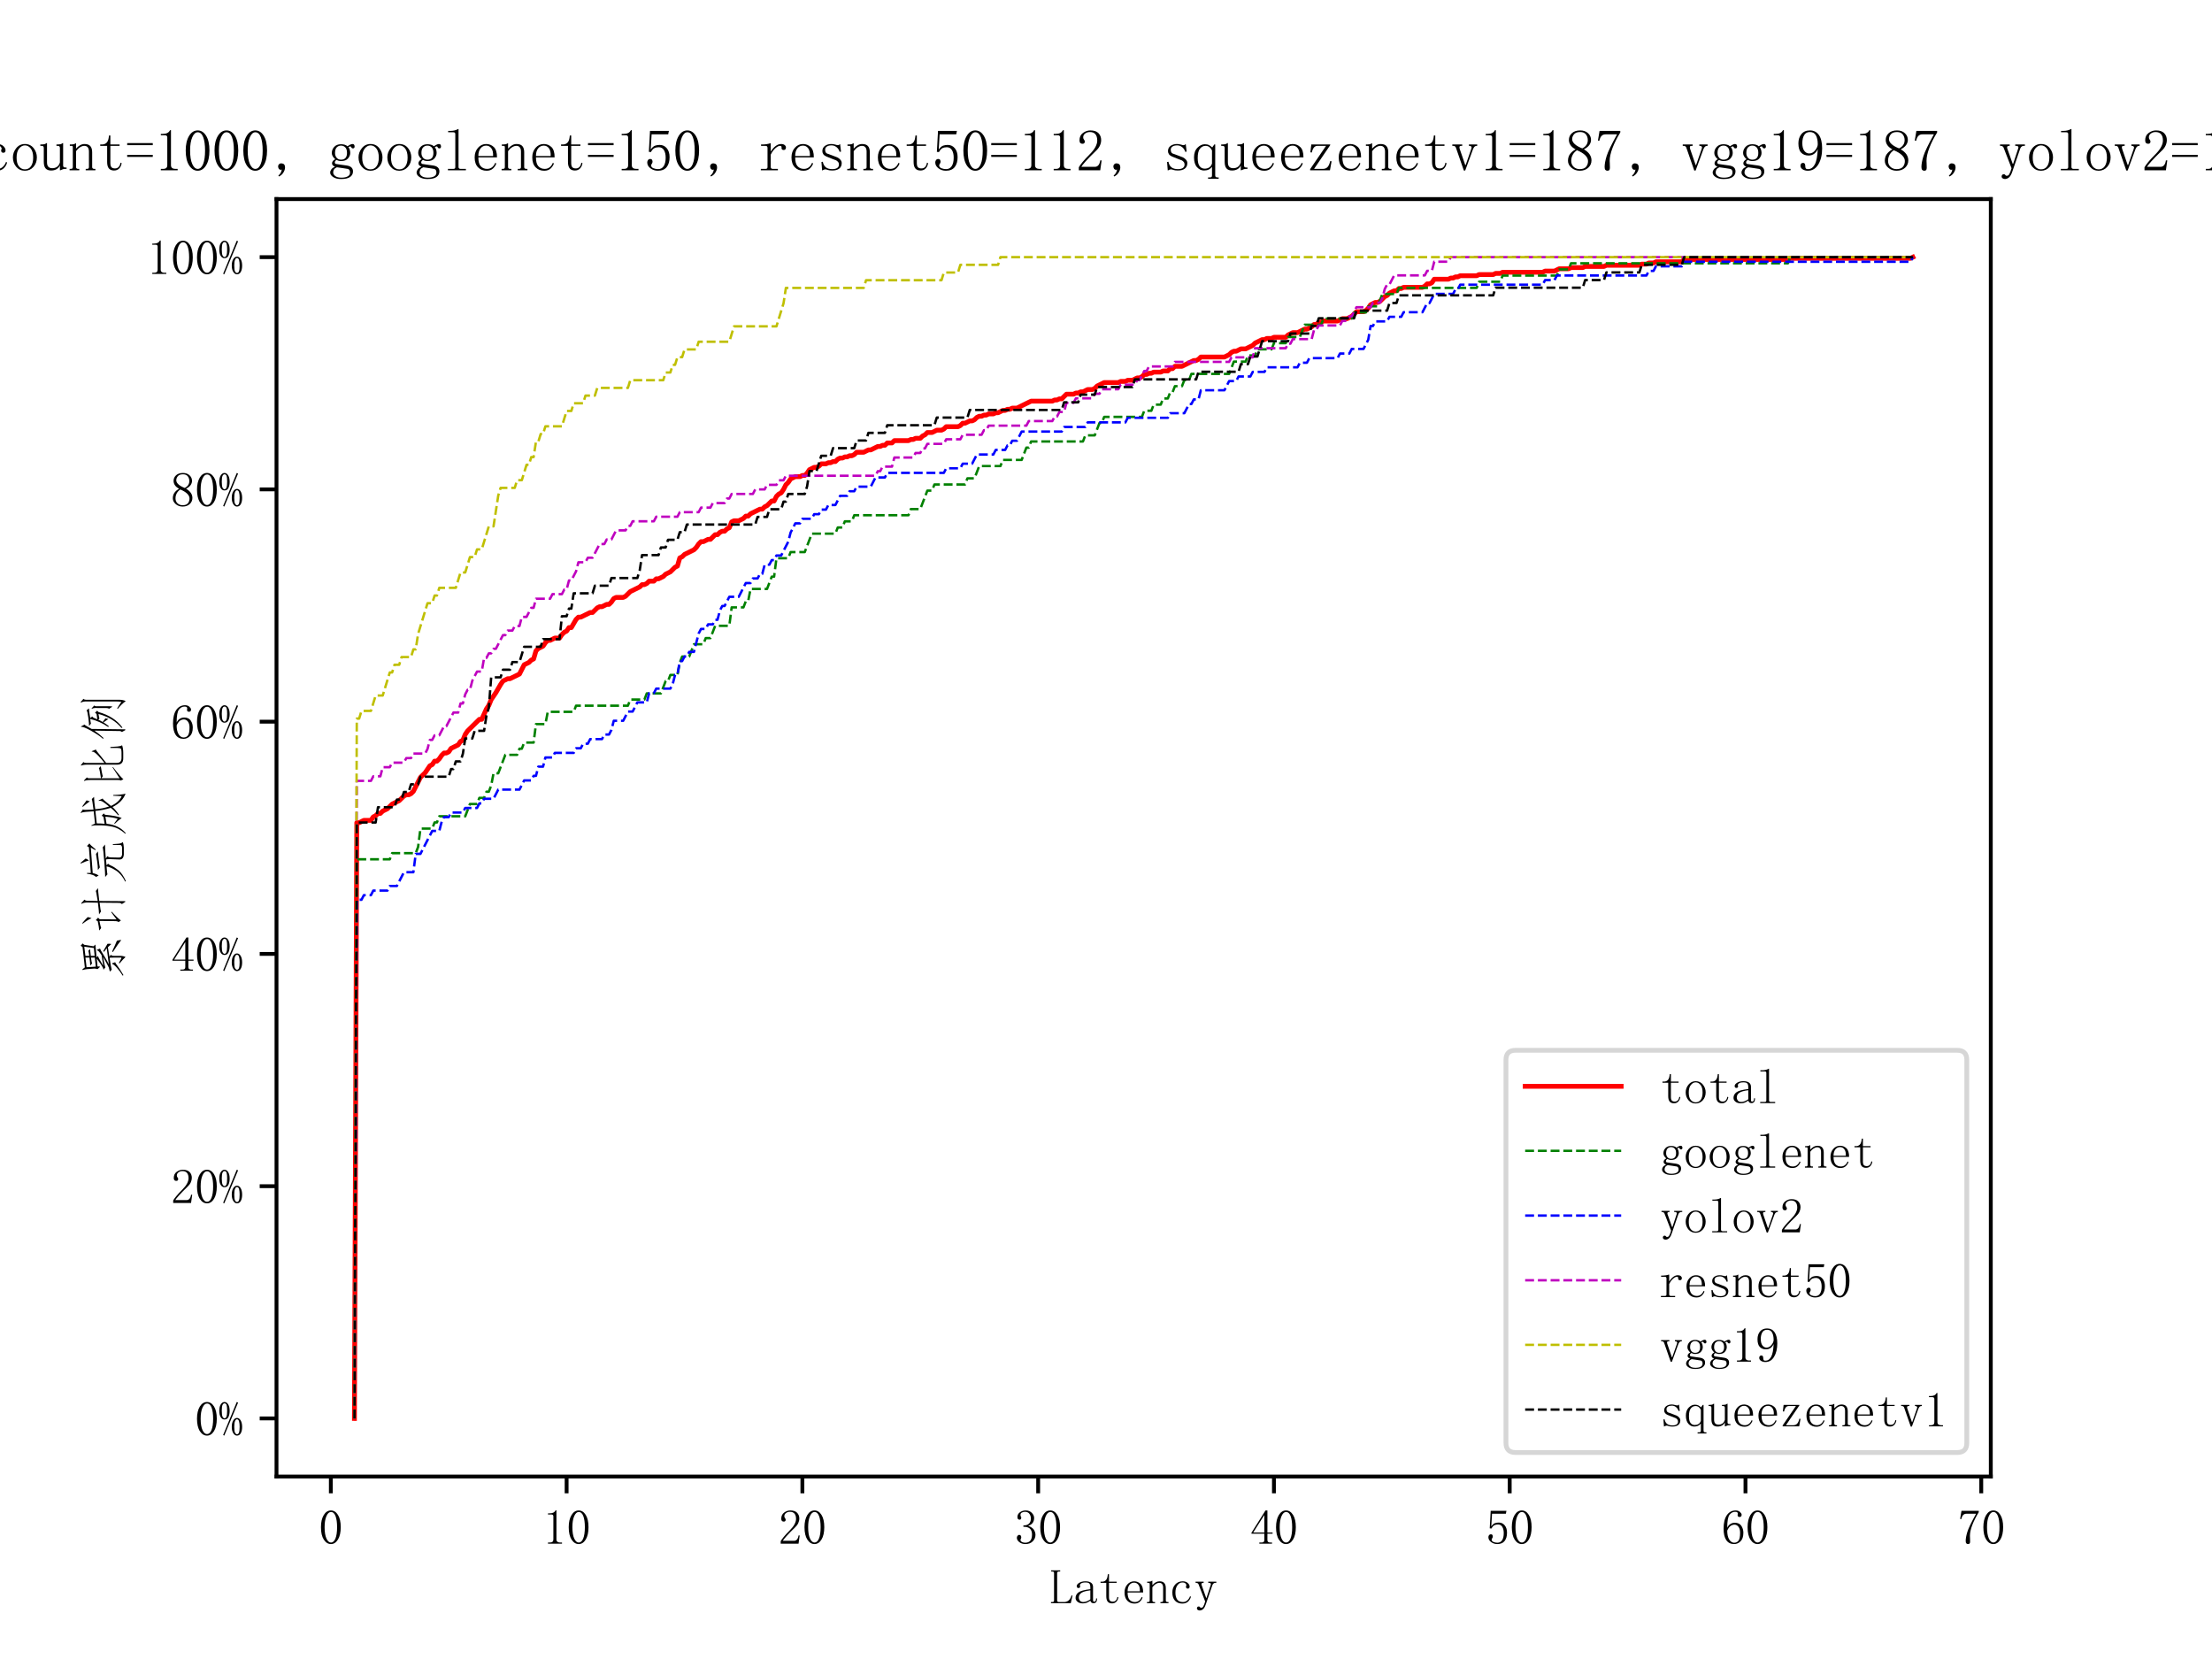<?xml version="1.0" encoding="utf-8" standalone="no"?>
<!DOCTYPE svg PUBLIC "-//W3C//DTD SVG 1.1//EN"
  "http://www.w3.org/Graphics/SVG/1.1/DTD/svg11.dtd">
<svg xmlns:xlink="http://www.w3.org/1999/xlink" width="460.8pt" height="345.6pt" viewBox="0 0 460.8 345.6" xmlns="http://www.w3.org/2000/svg" version="1.1">
 <defs>
  <style type="text/css">*{stroke-linejoin: round; stroke-linecap: butt}</style>
 </defs>
 <g id="figure_1">
  <g id="patch_1">
   <path d="M 0 345.6 
L 460.8 345.6 
L 460.8 0 
L 0 0 
z
" style="fill: #ffffff"/>
  </g>
  <g id="axes_1">
   <g id="patch_2">
    <path d="M 57.6 307.584 
L 414.72 307.584 
L 414.72 41.472 
L 57.6 41.472 
z
" style="fill: #ffffff"/>
   </g>
   <g id="matplotlib.axis_1">
    <g id="xtick_1">
     <g id="line2d_1">
      <defs>
       <path id="m5d08366897" d="M 0 0 
L 0 3.5 
" style="stroke: #000000; stroke-width: 0.8"/>
      </defs>
      <g>
       <use xlink:href="#m5d08366897" x="68.921" y="307.584" style="stroke: #000000; stroke-width: 0.8"/>
      </g>
     </g>
     <g id="text_1">
      <!-- 0 -->
      <g transform="translate(66.421 321.576) scale(0.1 -0.1)">
       <defs>
        <path id="FangSong-30" d="M 1575 4125 
Q 1225 4125 987 3587 
Q 750 3050 750 2150 
Q 750 1200 987 675 
Q 1225 150 1575 150 
Q 1950 150 2162 675 
Q 2375 1200 2375 2150 
Q 2375 3050 2175 3587 
Q 1975 4125 1575 4125 
z
M 1575 -50 
Q 1025 -50 650 525 
Q 275 1100 275 2150 
Q 275 3125 637 3725 
Q 1000 4325 1575 4325 
Q 2125 4325 2487 3750 
Q 2850 3175 2850 2150 
Q 2850 1125 2487 537 
Q 2125 -50 1575 -50 
z
" transform="scale(0.016)"/>
       </defs>
       <use xlink:href="#FangSong-30"/>
      </g>
     </g>
    </g>
    <g id="xtick_2">
     <g id="line2d_2">
      <g>
       <use xlink:href="#m5d08366897" x="118.037" y="307.584" style="stroke: #000000; stroke-width: 0.8"/>
      </g>
     </g>
     <g id="text_2">
      <!-- 10 -->
      <g transform="translate(113.037 321.576) scale(0.1 -0.1)">
       <defs>
        <path id="FangSong-31" d="M 1800 4350 
L 1800 550 
Q 1800 350 1925 250 
Q 2050 150 2275 150 
L 2525 150 
L 2525 0 
L 700 0 
L 700 150 
L 925 150 
Q 1175 150 1287 250 
Q 1400 350 1400 550 
L 1400 3575 
Q 1400 3675 1337 3737 
Q 1275 3800 1150 3800 
L 700 3800 
L 700 3950 
L 925 3950 
Q 1225 3950 1412 4050 
Q 1600 4150 1700 4350 
L 1800 4350 
z
" transform="scale(0.016)"/>
       </defs>
       <use xlink:href="#FangSong-31"/>
       <use xlink:href="#FangSong-30" x="50"/>
      </g>
     </g>
    </g>
    <g id="xtick_3">
     <g id="line2d_3">
      <g>
       <use xlink:href="#m5d08366897" x="167.152" y="307.584" style="stroke: #000000; stroke-width: 0.8"/>
      </g>
     </g>
     <g id="text_3">
      <!-- 20 -->
      <g transform="translate(162.152 321.576) scale(0.1 -0.1)">
       <defs>
        <path id="FangSong-32" d="M 2300 3225 
Q 2300 3675 2100 3912 
Q 1900 4150 1500 4150 
Q 1200 4150 987 3987 
Q 775 3825 775 3575 
Q 775 3425 862 3325 
Q 950 3225 950 3125 
Q 950 3000 887 2937 
Q 825 2875 700 2875 
Q 550 2875 462 2962 
Q 375 3050 375 3250 
Q 375 3775 750 4050 
Q 1125 4325 1550 4325 
Q 2150 4325 2437 4025 
Q 2725 3725 2725 3275 
Q 2725 2975 2587 2675 
Q 2450 2375 2150 2100 
Q 1425 1400 1037 962 
Q 650 525 575 375 
L 2050 375 
Q 2275 375 2425 550 
Q 2575 725 2625 1075 
L 2775 1075 
L 2625 0 
L 300 0 
L 300 325 
Q 425 550 712 900 
Q 1000 1250 1475 1725 
Q 1900 2150 2100 2525 
Q 2300 2900 2300 3225 
z
" transform="scale(0.016)"/>
       </defs>
       <use xlink:href="#FangSong-32"/>
       <use xlink:href="#FangSong-30" x="50"/>
      </g>
     </g>
    </g>
    <g id="xtick_4">
     <g id="line2d_4">
      <g>
       <use xlink:href="#m5d08366897" x="216.268" y="307.584" style="stroke: #000000; stroke-width: 0.8"/>
      </g>
     </g>
     <g id="text_4">
      <!-- 30 -->
      <g transform="translate(211.268 321.576) scale(0.1 -0.1)">
       <defs>
        <path id="FangSong-33" d="M 2775 1150 
Q 2775 675 2425 312 
Q 2075 -50 1450 -50 
Q 1000 -50 675 200 
Q 350 450 350 775 
Q 350 925 450 1037 
Q 550 1150 650 1150 
Q 800 1150 862 1037 
Q 925 925 925 850 
Q 925 725 875 637 
Q 825 550 825 475 
Q 825 325 1012 225 
Q 1200 125 1425 125 
Q 1875 125 2100 387 
Q 2325 650 2325 1200 
Q 2325 1650 2087 1925 
Q 1850 2200 1200 2200 
L 1200 2375 
Q 1700 2375 1937 2612 
Q 2175 2850 2175 3275 
Q 2175 3625 1987 3887 
Q 1800 4150 1400 4150 
Q 1225 4150 1025 4062 
Q 825 3975 825 3775 
Q 825 3575 875 3525 
Q 925 3475 925 3400 
Q 925 3275 875 3200 
Q 825 3125 700 3125 
Q 600 3125 512 3200 
Q 425 3275 425 3475 
Q 425 3850 750 4087 
Q 1075 4325 1500 4325 
Q 2000 4325 2300 4012 
Q 2600 3700 2600 3350 
Q 2600 2975 2412 2712 
Q 2225 2450 1825 2325 
Q 2375 2125 2575 1800 
Q 2775 1475 2775 1150 
z
" transform="scale(0.016)"/>
       </defs>
       <use xlink:href="#FangSong-33"/>
       <use xlink:href="#FangSong-30" x="50"/>
      </g>
     </g>
    </g>
    <g id="xtick_5">
     <g id="line2d_5">
      <g>
       <use xlink:href="#m5d08366897" x="265.384" y="307.584" style="stroke: #000000; stroke-width: 0.8"/>
      </g>
     </g>
     <g id="text_5">
      <!-- 40 -->
      <g transform="translate(260.384 321.576) scale(0.1 -0.1)">
       <defs>
        <path id="FangSong-34" d="M 2275 475 
Q 2275 300 2375 225 
Q 2475 150 2650 150 
L 2875 150 
L 2875 0 
L 1225 0 
L 1225 150 
L 1500 150 
Q 1700 150 1787 225 
Q 1875 300 1875 475 
L 1875 1300 
L 200 1300 
L 200 1425 
L 2025 4325 
L 2275 4325 
L 2275 1450 
L 2950 1450 
L 2950 1300 
L 2275 1300 
L 2275 475 
z
M 1850 3700 
L 425 1450 
L 1875 1450 
L 1875 3700 
L 1850 3700 
z
" transform="scale(0.016)"/>
       </defs>
       <use xlink:href="#FangSong-34"/>
       <use xlink:href="#FangSong-30" x="50"/>
      </g>
     </g>
    </g>
    <g id="xtick_6">
     <g id="line2d_6">
      <g>
       <use xlink:href="#m5d08366897" x="314.499" y="307.584" style="stroke: #000000; stroke-width: 0.8"/>
      </g>
     </g>
     <g id="text_6">
      <!-- 50 -->
      <g transform="translate(309.499 321.576) scale(0.1 -0.1)">
       <defs>
        <path id="FangSong-35" d="M 1700 2750 
Q 2175 2750 2475 2387 
Q 2775 2025 2775 1425 
Q 2775 750 2462 350 
Q 2150 -50 1500 -50 
Q 1050 -50 700 212 
Q 350 475 350 850 
Q 350 1000 437 1112 
Q 525 1225 675 1225 
Q 825 1225 875 1125 
Q 925 1025 925 950 
Q 925 800 850 712 
Q 775 625 775 525 
Q 775 325 1012 225 
Q 1250 125 1525 125 
Q 1925 125 2137 450 
Q 2350 775 2350 1375 
Q 2350 1875 2162 2187 
Q 1975 2500 1600 2500 
Q 1325 2500 1125 2400 
Q 925 2300 750 1975 
L 525 2000 
L 650 4275 
L 2700 4275 
L 2625 3900 
L 825 3900 
L 725 2250 
Q 975 2600 1212 2675 
Q 1450 2750 1700 2750 
z
" transform="scale(0.016)"/>
       </defs>
       <use xlink:href="#FangSong-35"/>
       <use xlink:href="#FangSong-30" x="50"/>
      </g>
     </g>
    </g>
    <g id="xtick_7">
     <g id="line2d_7">
      <g>
       <use xlink:href="#m5d08366897" x="363.615" y="307.584" style="stroke: #000000; stroke-width: 0.8"/>
      </g>
     </g>
     <g id="text_7">
      <!-- 60 -->
      <g transform="translate(358.615 321.576) scale(0.1 -0.1)">
       <defs>
        <path id="FangSong-36" d="M 750 1700 
Q 750 950 1012 537 
Q 1275 125 1650 125 
Q 2025 125 2225 400 
Q 2425 675 2425 1425 
Q 2425 1925 2212 2200 
Q 2000 2475 1700 2475 
Q 1425 2475 1187 2312 
Q 950 2150 750 1700 
z
M 1725 2725 
Q 2325 2725 2587 2325 
Q 2850 1925 2850 1425 
Q 2850 675 2487 312 
Q 2125 -50 1650 -50 
Q 975 -50 625 462 
Q 275 975 275 1950 
Q 275 3100 700 3712 
Q 1125 4325 1850 4325 
Q 2200 4325 2412 4125 
Q 2625 3925 2625 3775 
Q 2625 3625 2562 3550 
Q 2500 3475 2350 3475 
Q 2225 3475 2162 3537 
Q 2100 3600 2100 3725 
Q 2100 3775 2112 3825 
Q 2125 3875 2125 3925 
Q 2125 4025 2050 4087 
Q 1975 4150 1775 4150 
Q 1350 4150 1050 3762 
Q 750 3375 750 2075 
Q 900 2400 1162 2562 
Q 1425 2725 1725 2725 
z
" transform="scale(0.016)"/>
       </defs>
       <use xlink:href="#FangSong-36"/>
       <use xlink:href="#FangSong-30" x="50"/>
      </g>
     </g>
    </g>
    <g id="xtick_8">
     <g id="line2d_8">
      <g>
       <use xlink:href="#m5d08366897" x="412.731" y="307.584" style="stroke: #000000; stroke-width: 0.8"/>
      </g>
     </g>
     <g id="text_8">
      <!-- 70 -->
      <g transform="translate(407.731 321.576) scale(0.1 -0.1)">
       <defs>
        <path id="FangSong-37" d="M 2800 4100 
Q 2275 3250 1962 2437 
Q 1650 1625 1650 1025 
Q 1650 925 1662 737 
Q 1675 550 1675 300 
Q 1675 100 1612 25 
Q 1550 -50 1400 -50 
Q 1275 -50 1187 37 
Q 1100 125 1100 350 
Q 1100 825 1312 1525 
Q 1525 2225 2450 3900 
L 1200 3900 
Q 925 3900 762 3725 
Q 600 3550 525 3200 
L 375 3225 
L 550 4275 
L 2800 4275 
L 2800 4100 
z
" transform="scale(0.016)"/>
       </defs>
       <use xlink:href="#FangSong-37"/>
       <use xlink:href="#FangSong-30" x="50"/>
      </g>
     </g>
    </g>
    <g id="text_9">
     <!-- Latency -->
     <g transform="translate(218.66 333.975) scale(0.1 -0.1)">
      <defs>
       <path id="FangSong-4c" d="M 975 350 
Q 975 250 1037 200 
Q 1100 150 1200 150 
L 1875 150 
Q 2225 150 2475 362 
Q 2725 575 2850 1025 
L 2975 975 
L 2750 0 
L 175 0 
L 175 150 
L 350 150 
Q 475 150 525 200 
Q 575 250 575 350 
L 575 3925 
Q 575 4025 525 4075 
Q 475 4125 350 4125 
L 200 4125 
L 200 4275 
L 1375 4275 
L 1375 4125 
L 1200 4125 
Q 1100 4125 1037 4075 
Q 975 4025 975 3925 
L 975 350 
z
" transform="scale(0.016)"/>
       <path id="FangSong-61" d="M 1200 -25 
Q 750 -25 500 187 
Q 250 400 250 675 
Q 250 1125 637 1412 
Q 1025 1700 2175 1825 
L 2175 2125 
Q 2175 2375 2062 2537 
Q 1950 2700 1550 2700 
Q 1125 2700 950 2562 
Q 775 2425 825 2275 
Q 875 2175 825 2075 
Q 775 1975 625 1975 
Q 525 1975 462 2037 
Q 400 2100 400 2225 
Q 400 2450 725 2650 
Q 1050 2850 1525 2850 
Q 2025 2850 2275 2662 
Q 2525 2475 2525 2125 
L 2525 475 
Q 2525 275 2562 237 
Q 2600 200 2700 200 
Q 2825 200 2875 312 
Q 2925 425 2925 625 
L 3050 625 
Q 3050 275 2925 137 
Q 2800 0 2600 0 
Q 2425 0 2325 75 
Q 2225 150 2175 325 
Q 1925 150 1712 62 
Q 1500 -25 1200 -25 
z
M 675 750 
Q 675 525 812 337 
Q 950 150 1250 150 
Q 1475 150 1700 237 
Q 1925 325 2175 500 
L 2175 1675 
Q 1325 1575 1000 1337 
Q 675 1100 675 750 
z
" transform="scale(0.016)"/>
       <path id="FangSong-74" d="M 1475 800 
Q 1475 450 1600 325 
Q 1725 200 1975 200 
Q 2225 200 2375 362 
Q 2525 525 2575 825 
L 2700 775 
Q 2650 425 2437 200 
Q 2225 -25 1875 -25 
Q 1500 -25 1312 200 
Q 1125 425 1125 900 
L 1125 2650 
L 375 2650 
L 375 2800 
L 575 2800 
Q 875 2800 1062 2987 
Q 1250 3175 1300 3575 
L 1325 3775 
L 1475 3775 
L 1475 2800 
L 2475 2800 
L 2475 2650 
L 1475 2650 
L 1475 800 
z
" transform="scale(0.016)"/>
       <path id="FangSong-65" d="M 2375 1550 
Q 2400 2100 2187 2387 
Q 1975 2675 1625 2675 
Q 1250 2675 1012 2375 
Q 775 2075 775 1550 
L 2375 1550 
z
M 775 1400 
Q 775 725 1037 437 
Q 1300 150 1725 150 
Q 2050 150 2275 337 
Q 2500 525 2600 800 
L 2725 750 
Q 2650 475 2387 212 
Q 2125 -50 1675 -50 
Q 1100 -50 737 325 
Q 375 700 375 1400 
Q 375 2025 737 2437 
Q 1100 2850 1625 2850 
Q 2100 2850 2450 2525 
Q 2800 2200 2800 1400 
L 775 1400 
z
" transform="scale(0.016)"/>
       <path id="FangSong-6e" d="M 175 0 
L 175 150 
L 300 150 
Q 425 150 475 200 
Q 525 250 525 350 
L 525 2500 
Q 525 2575 500 2612 
Q 475 2650 400 2650 
L 200 2650 
L 200 2800 
L 375 2800 
Q 500 2800 612 2825 
Q 725 2850 825 2925 
L 875 2925 
L 875 2350 
Q 1100 2600 1325 2725 
Q 1550 2850 1800 2850 
Q 2225 2850 2425 2625 
Q 2625 2400 2625 1950 
L 2625 350 
Q 2625 250 2687 200 
Q 2750 150 2850 150 
L 2975 150 
L 2975 0 
L 1925 0 
L 1925 150 
L 2050 150 
Q 2175 150 2225 200 
Q 2275 250 2275 350 
L 2275 2025 
Q 2275 2325 2150 2487 
Q 2025 2650 1775 2650 
Q 1550 2650 1312 2500 
Q 1075 2350 875 2075 
L 875 350 
Q 875 250 937 200 
Q 1000 150 1100 150 
L 1225 150 
L 1225 0 
L 175 0 
z
" transform="scale(0.016)"/>
       <path id="FangSong-63" d="M 2125 2125 
Q 2125 2200 2137 2225 
Q 2150 2250 2175 2325 
Q 2200 2425 2075 2562 
Q 1950 2700 1650 2700 
Q 1275 2700 1012 2337 
Q 750 1975 750 1375 
Q 750 825 975 487 
Q 1200 150 1725 150 
Q 2075 150 2312 375 
Q 2550 600 2650 900 
L 2775 850 
Q 2675 475 2400 212 
Q 2125 -50 1650 -50 
Q 1050 -50 700 325 
Q 350 700 350 1400 
Q 350 2025 725 2437 
Q 1100 2850 1700 2850 
Q 2125 2850 2362 2625 
Q 2600 2400 2600 2175 
Q 2600 2025 2537 1962 
Q 2475 1900 2350 1900 
Q 2250 1900 2187 1962 
Q 2125 2025 2125 2125 
z
" transform="scale(0.016)"/>
       <path id="FangSong-79" d="M 1625 700 
L 1675 700 
L 2225 2375 
Q 2275 2500 2212 2575 
Q 2150 2650 2050 2650 
L 1900 2650 
L 1900 2800 
L 2950 2800 
L 2950 2650 
L 2800 2650 
Q 2700 2650 2600 2575 
Q 2500 2500 2450 2375 
L 1600 -100 
Q 1475 -500 1287 -712 
Q 1100 -925 800 -950 
Q 650 -950 537 -875 
Q 425 -800 425 -675 
Q 425 -575 487 -500 
Q 550 -425 675 -425 
Q 775 -425 837 -525 
Q 900 -625 1050 -587 
Q 1200 -550 1250 -425 
Q 1300 -350 1375 -162 
Q 1450 25 1500 225 
L 650 2425 
Q 625 2525 537 2587 
Q 450 2650 350 2650 
L 250 2650 
L 250 2800 
L 1300 2800 
L 1300 2650 
L 1200 2650 
Q 1100 2650 1050 2587 
Q 1000 2525 1025 2400 
L 1625 700 
z
" transform="scale(0.016)"/>
      </defs>
      <use xlink:href="#FangSong-4c"/>
      <use xlink:href="#FangSong-61" x="50"/>
      <use xlink:href="#FangSong-74" x="100"/>
      <use xlink:href="#FangSong-65" x="150"/>
      <use xlink:href="#FangSong-6e" x="200"/>
      <use xlink:href="#FangSong-63" x="250"/>
      <use xlink:href="#FangSong-79" x="300"/>
     </g>
    </g>
   </g>
   <g id="matplotlib.axis_2">
    <g id="ytick_1">
     <g id="line2d_9">
      <defs>
       <path id="m968edb784d" d="M 0 0 
L -3.5 0 
" style="stroke: #000000; stroke-width: 0.8"/>
      </defs>
      <g>
       <use xlink:href="#m968edb784d" x="57.6" y="295.488" style="stroke: #000000; stroke-width: 0.8"/>
      </g>
     </g>
     <g id="text_10">
      <!-- 0% -->
      <g transform="translate(40.6 298.984) scale(0.1 -0.1)">
       <defs>
        <path id="FangSong-25" d="M 725 4150 
Q 575 4150 475 3950 
Q 375 3750 375 3200 
Q 375 2575 487 2387 
Q 600 2200 725 2200 
Q 900 2200 987 2425 
Q 1075 2650 1075 3200 
Q 1075 3650 1012 3900 
Q 950 4150 725 4150 
z
M 1400 3175 
Q 1400 2725 1250 2387 
Q 1100 2050 725 2050 
Q 425 2050 237 2350 
Q 50 2650 50 3175 
Q 50 3725 250 4025 
Q 450 4325 725 4325 
Q 1025 4325 1212 4012 
Q 1400 3700 1400 3175 
z
M 2700 1100 
Q 2700 1525 2625 1800 
Q 2550 2075 2350 2075 
Q 2200 2075 2100 1837 
Q 2000 1600 2000 1100 
Q 2000 475 2112 300 
Q 2225 125 2350 125 
Q 2525 125 2612 337 
Q 2700 550 2700 1100 
z
M 3025 1075 
Q 3025 575 2850 262 
Q 2675 -50 2350 -50 
Q 2075 -50 1875 262 
Q 1675 575 1675 1075 
Q 1675 1625 1875 1937 
Q 2075 2250 2350 2250 
Q 2650 2250 2837 1925 
Q 3025 1600 3025 1075 
z
M 2500 4250 
L 700 -50 
L 550 25 
L 2325 4325 
L 2500 4250 
z
" transform="scale(0.016)"/>
       </defs>
       <use xlink:href="#FangSong-30"/>
       <use xlink:href="#FangSong-25" x="50"/>
      </g>
     </g>
    </g>
    <g id="ytick_2">
     <g id="line2d_10">
      <g>
       <use xlink:href="#m968edb784d" x="57.6" y="247.104" style="stroke: #000000; stroke-width: 0.8"/>
      </g>
     </g>
     <g id="text_11">
      <!-- 20% -->
      <g transform="translate(35.6 250.6) scale(0.1 -0.1)">
       <use xlink:href="#FangSong-32"/>
       <use xlink:href="#FangSong-30" x="50"/>
       <use xlink:href="#FangSong-25" x="100"/>
      </g>
     </g>
    </g>
    <g id="ytick_3">
     <g id="line2d_11">
      <g>
       <use xlink:href="#m968edb784d" x="57.6" y="198.72" style="stroke: #000000; stroke-width: 0.8"/>
      </g>
     </g>
     <g id="text_12">
      <!-- 40% -->
      <g transform="translate(35.6 202.216) scale(0.1 -0.1)">
       <use xlink:href="#FangSong-34"/>
       <use xlink:href="#FangSong-30" x="50"/>
       <use xlink:href="#FangSong-25" x="100"/>
      </g>
     </g>
    </g>
    <g id="ytick_4">
     <g id="line2d_12">
      <g>
       <use xlink:href="#m968edb784d" x="57.6" y="150.336" style="stroke: #000000; stroke-width: 0.8"/>
      </g>
     </g>
     <g id="text_13">
      <!-- 60% -->
      <g transform="translate(35.6 153.832) scale(0.1 -0.1)">
       <use xlink:href="#FangSong-36"/>
       <use xlink:href="#FangSong-30" x="50"/>
       <use xlink:href="#FangSong-25" x="100"/>
      </g>
     </g>
    </g>
    <g id="ytick_5">
     <g id="line2d_13">
      <g>
       <use xlink:href="#m968edb784d" x="57.6" y="101.952" style="stroke: #000000; stroke-width: 0.8"/>
      </g>
     </g>
     <g id="text_14">
      <!-- 80% -->
      <g transform="translate(35.6 105.448) scale(0.1 -0.1)">
       <defs>
        <path id="FangSong-38" d="M 600 1025 
Q 600 625 862 375 
Q 1125 125 1525 125 
Q 2000 125 2212 375 
Q 2425 625 2425 1000 
Q 2425 1325 2125 1625 
Q 1825 1925 1225 2175 
Q 925 1975 762 1675 
Q 600 1375 600 1025 
z
M 2800 1075 
Q 2800 600 2450 275 
Q 2100 -50 1525 -50 
Q 1000 -50 625 275 
Q 250 600 250 1025 
Q 250 1450 462 1750 
Q 675 2050 1075 2275 
Q 725 2450 537 2712 
Q 350 2975 350 3300 
Q 350 3725 675 4025 
Q 1000 4325 1575 4325 
Q 2100 4325 2425 4025 
Q 2750 3725 2750 3300 
Q 2750 3000 2562 2737 
Q 2375 2475 1975 2275 
Q 2400 2025 2600 1725 
Q 2800 1425 2800 1075 
z
M 2400 3275 
Q 2400 3625 2200 3887 
Q 2000 4150 1575 4150 
Q 1100 4150 900 3900 
Q 700 3650 700 3375 
Q 700 3100 987 2837 
Q 1275 2575 1800 2375 
Q 2100 2525 2250 2750 
Q 2400 2975 2400 3275 
z
" transform="scale(0.016)"/>
       </defs>
       <use xlink:href="#FangSong-38"/>
       <use xlink:href="#FangSong-30" x="50"/>
       <use xlink:href="#FangSong-25" x="100"/>
      </g>
     </g>
    </g>
    <g id="ytick_6">
     <g id="line2d_14">
      <g>
       <use xlink:href="#m968edb784d" x="57.6" y="53.568" style="stroke: #000000; stroke-width: 0.8"/>
      </g>
     </g>
     <g id="text_15">
      <!-- 100% -->
      <g transform="translate(30.6 57.064) scale(0.1 -0.1)">
       <use xlink:href="#FangSong-31"/>
       <use xlink:href="#FangSong-30" x="50"/>
       <use xlink:href="#FangSong-30" x="100"/>
       <use xlink:href="#FangSong-25" x="150"/>
      </g>
     </g>
    </g>
    <g id="text_16">
     <!-- 累计完成比例 -->
     <g transform="translate(25.155 204.528) rotate(-90) scale(0.1 -0.1)">
      <defs>
       <path id="FangSong-7d2f" d="M 4525 4975 
L 4700 5225 
L 5000 4950 
L 4825 4775 
L 4625 3550 
L 4850 3300 
L 3175 3150 
L 3375 2975 
Q 3200 2925 2862 2725 
Q 2525 2525 2075 2275 
L 3475 2500 
Q 3750 2675 3900 2800 
Q 4050 2925 4100 3075 
L 4175 3100 
L 4325 2700 
Q 4200 2675 3500 2237 
Q 2800 1800 2275 1550 
L 4375 1825 
L 3900 2175 
L 4000 2275 
Q 4625 1900 4950 1725 
Q 4975 1475 4925 1225 
Q 4800 1375 4500 1675 
L 3250 1475 
L 3525 1300 
Q 3375 1200 3375 875 
L 3375 25 
Q 3375 -325 3225 -625 
Q 2975 -325 2400 150 
L 2450 250 
L 3050 -75 
Q 3150 -125 3150 0 
L 3150 925 
Q 3150 1300 3125 1450 
Q 1875 1275 1575 1175 
L 1325 1425 
L 1850 1550 
Q 2175 1700 3250 2300 
Q 2075 2100 1875 2000 
L 1575 2250 
L 1800 2300 
Q 2150 2475 3025 3125 
L 2000 3025 
Q 2000 2675 1950 2700 
Q 1900 2725 1650 3025 
Q 1725 3250 1725 3425 
L 1650 4400 
Q 1625 4675 1525 4950 
L 1625 5000 
L 1875 4675 
L 4525 4975 
z
M 3150 3375 
L 3150 3875 
Q 2525 3800 2400 3725 
L 2100 3975 
Q 2500 3975 3150 4075 
L 3150 4600 
L 1900 4450 
L 1975 3250 
L 3150 3375 
z
M 3375 4100 
Q 3950 4175 4025 4225 
L 4275 4000 
Q 3950 3975 3375 3900 
L 3375 3400 
L 4400 3500 
L 4575 4750 
L 3375 4600 
L 3375 4100 
z
M 5450 -75 
Q 4975 325 3875 1025 
L 3950 1125 
Q 4850 700 5350 500 
Q 5425 250 5450 -75 
z
M 800 -250 
Q 1350 75 1825 500 
Q 2300 925 2325 1125 
L 2400 1150 
L 2550 725 
Q 2425 700 2075 425 
Q 1725 150 875 -350 
L 800 -250 
z
" transform="scale(0.016)"/>
       <path id="FangSong-8ba1" d="M 4075 4200 
Q 4100 4825 3900 5100 
L 3975 5150 
L 4450 4725 
Q 4275 4600 4300 4200 
L 4275 3000 
Q 5525 3200 5575 3250 
L 5950 2950 
Q 5725 2975 4275 2800 
L 4250 -425 
Q 4250 -700 4150 -575 
L 3875 -150 
Q 4050 50 4025 300 
L 4050 2750 
Q 2975 2625 2900 2575 
L 2525 2825 
Q 2850 2825 4050 2975 
L 4075 4200 
z
M 1775 3250 
L 2100 2950 
L 1900 2750 
L 1875 550 
L 2825 1250 
L 2875 1175 
Q 1875 250 1750 -25 
L 1525 275 
Q 1625 375 1650 625 
L 1675 2775 
Q 900 2625 750 2550 
L 425 2800 
Q 850 2825 1650 3000 
L 1775 3250 
z
M 2025 3800 
Q 1825 4300 1325 4950 
L 1375 5025 
Q 1925 4575 2175 4300 
Q 2125 4000 2025 3800 
z
" transform="scale(0.016)"/>
       <path id="FangSong-5b8c" d="M 5375 2050 
Q 4925 2050 3550 1950 
L 3850 1750 
Q 3725 1600 3700 1375 
L 3675 275 
Q 3650 -125 4075 -175 
L 4925 -175 
Q 5300 -150 5312 62 
Q 5325 275 5325 1025 
L 5425 1025 
Q 5450 750 5475 337 
Q 5500 -75 5700 -275 
Q 5400 -375 5000 -400 
L 4075 -400 
Q 3425 -350 3425 150 
L 3475 1450 
Q 3475 1775 3425 1925 
L 2675 1850 
L 2875 1650 
Q 2750 1550 2600 1200 
Q 2450 850 2025 312 
Q 1600 -225 600 -675 
L 550 -575 
Q 1525 -100 1987 625 
Q 2450 1350 2525 1850 
Q 1550 1775 1500 1725 
L 1150 2025 
Q 1625 2025 3212 2150 
Q 4800 2275 5000 2350 
L 5375 2050 
z
M 1650 3650 
Q 1550 3125 1325 2875 
L 1150 3250 
Q 1450 3425 1575 4400 
L 1675 4400 
L 1675 3900 
L 5025 4150 
L 5175 4400 
L 5525 4075 
Q 5375 4050 4725 3250 
L 4650 3325 
L 4975 3900 
L 1650 3650 
z
M 4475 2975 
Q 4225 2975 3412 2875 
Q 2600 2775 2400 2725 
L 2050 2975 
Q 2575 2975 3200 3075 
Q 3825 3175 4150 3225 
L 4475 2975 
z
M 3550 4575 
Q 3475 4350 3300 4150 
Q 3225 4475 2900 5200 
L 2975 5250 
Q 3350 4825 3550 4575 
z
" transform="scale(0.016)"/>
       <path id="FangSong-6210" d="M 5575 975 
Q 5600 -150 5750 -625 
Q 4650 -225 4000 1075 
Q 3625 650 2975 225 
L 2925 325 
Q 3525 825 3900 1300 
Q 3600 2275 3500 3300 
L 1875 3125 
Q 1875 2625 1825 2100 
L 2725 2250 
L 2875 2475 
L 3175 2225 
L 3000 2050 
Q 2850 475 2575 -125 
Q 2225 400 1825 775 
L 1875 850 
L 2475 400 
Q 2650 875 2750 2000 
L 1825 1850 
Q 1675 250 600 -650 
L 525 -600 
Q 1250 250 1425 987 
Q 1600 1725 1625 2612 
Q 1650 3500 1550 3800 
L 1625 3825 
L 1850 3350 
L 3450 3525 
Q 3400 4150 3375 4562 
Q 3350 4975 3225 5200 
L 3275 5225 
L 3725 4900 
Q 3625 4925 3637 4575 
Q 3650 4225 3675 3550 
Q 4900 3700 5050 3775 
L 5325 3475 
Q 4775 3475 3725 3325 
Q 3775 2425 4075 1525 
Q 4500 2025 4687 2325 
Q 4875 2625 4800 2850 
L 4875 2875 
L 5125 2325 
Q 5075 2400 4850 2125 
Q 4625 1850 4150 1275 
Q 4625 225 5425 -125 
L 5475 975 
L 5575 975 
z
M 4100 5000 
Q 4525 4700 4875 4450 
Q 4825 4250 4750 4025 
Q 4400 4525 4025 4950 
L 4100 5000 
z
" transform="scale(0.016)"/>
       <path id="FangSong-6bd4" d="M 3500 2125 
Q 3925 2425 4487 2975 
Q 5050 3525 4950 3750 
L 5025 3775 
L 5250 3225 
Q 5175 3250 4875 3000 
Q 4575 2750 4287 2525 
Q 4000 2300 3500 1900 
L 3500 575 
Q 3475 -100 4150 -100 
L 4800 -100 
Q 5275 -100 5375 12 
Q 5475 125 5450 1350 
L 5575 1350 
Q 5600 825 5637 412 
Q 5675 0 5800 -175 
Q 5375 -325 4800 -325 
L 4150 -325 
Q 3225 -350 3275 550 
L 3275 4300 
Q 3275 4875 3150 5150 
L 3200 5200 
L 3625 4850 
Q 3475 4825 3500 4250 
L 3500 2125 
z
M 1500 2575 
Q 1900 2625 2337 2712 
Q 2775 2800 2800 2850 
L 3075 2600 
Q 2875 2575 2350 2475 
Q 1825 2375 1775 2325 
L 1500 2525 
L 1500 150 
L 2925 1075 
L 2975 1025 
Q 1550 -75 1375 -350 
L 1200 0 
Q 1275 75 1275 350 
L 1275 3925 
Q 1275 4475 1150 4750 
L 1200 4800 
L 1625 4400 
Q 1475 4375 1500 3925 
L 1500 2575 
z
" transform="scale(0.016)"/>
       <path id="FangSong-4f8b" d="M 3050 2000 
Q 3025 1800 2975 1600 
Q 2775 1900 2525 2250 
Q 2300 1875 2025 1550 
L 1925 1625 
Q 2675 2725 2975 3975 
Q 2475 3925 2375 3875 
L 2050 4125 
Q 2375 4125 3162 4225 
Q 3950 4325 4100 4450 
L 4350 4125 
Q 4050 4150 3100 3975 
L 3300 3700 
Q 3200 3675 3125 3525 
Q 3050 3375 2925 3050 
L 3625 3150 
L 3775 3350 
L 4050 3075 
L 3875 2900 
Q 3300 825 1850 -225 
L 1800 -100 
Q 3100 975 3625 2900 
Q 3150 2825 3025 2775 
L 2875 2925 
Q 2775 2675 2575 2350 
Q 2900 2125 3050 2000 
z
M 1275 -150 
Q 1425 25 1400 225 
L 1450 3425 
Q 1025 2800 475 2225 
L 400 2325 
Q 875 2850 1450 3887 
Q 2025 4925 1925 5150 
L 2000 5175 
L 2250 4700 
Q 2200 4725 2062 4475 
Q 1925 4225 1675 3800 
L 1625 -325 
Q 1650 -675 1525 -600 
L 1275 -150 
z
M 5475 250 
Q 5475 -300 5300 -650 
Q 4900 -100 4300 375 
L 4350 475 
L 5200 -75 
Q 5250 250 5250 575 
L 5250 4350 
Q 5275 4950 5100 5150 
L 5175 5225 
L 5600 4850 
Q 5450 4775 5475 4325 
L 5475 250 
z
M 4300 1525 
Q 4400 1650 4400 1900 
L 4400 3075 
Q 4425 3525 4300 3750 
L 4350 3800 
L 4725 3450 
Q 4600 3350 4625 3025 
L 4625 1375 
Q 4625 1050 4550 1125 
L 4300 1525 
z
" transform="scale(0.016)"/>
      </defs>
      <use xlink:href="#FangSong-7d2f"/>
      <use xlink:href="#FangSong-8ba1" x="100"/>
      <use xlink:href="#FangSong-5b8c" x="200"/>
      <use xlink:href="#FangSong-6210" x="300"/>
      <use xlink:href="#FangSong-6bd4" x="400"/>
      <use xlink:href="#FangSong-4f8b" x="500"/>
     </g>
    </g>
   </g>
   <g id="line2d_15">
    <path d="M 73.833 295.488 
L 74.324 171.383 
L 74.815 171.383 
L 75.797 170.899 
L 77.271 170.899 
L 77.762 170.173 
L 78.253 169.932 
L 78.744 169.448 
L 79.235 169.448 
L 79.727 168.964 
L 80.709 168.48 
L 81.691 167.512 
L 83.165 166.787 
L 84.147 165.819 
L 84.638 165.577 
L 85.129 165.577 
L 85.62 165.335 
L 86.112 164.851 
L 87.585 161.948 
L 88.567 160.98 
L 89.55 159.529 
L 90.041 159.287 
L 90.532 158.561 
L 91.023 158.561 
L 91.514 158.077 
L 92.006 157.352 
L 92.497 156.868 
L 92.988 156.868 
L 93.479 156.626 
L 93.97 155.9 
L 95.444 155.174 
L 95.935 154.449 
L 96.426 154.207 
L 96.917 152.997 
L 97.408 152.271 
L 99.864 149.852 
L 100.355 149.852 
L 101.338 147.675 
L 101.829 146.949 
L 102.32 145.74 
L 103.302 144.288 
L 104.284 142.595 
L 104.776 141.869 
L 105.758 141.385 
L 106.249 141.385 
L 108.214 140.417 
L 109.196 138.482 
L 110.178 137.998 
L 110.669 137.514 
L 111.161 137.272 
L 111.652 135.579 
L 112.143 135.095 
L 113.125 134.611 
L 113.616 133.885 
L 114.108 133.402 
L 114.599 133.402 
L 115.581 132.918 
L 116.563 132.918 
L 117.055 132.192 
L 117.546 131.708 
L 118.037 131.466 
L 118.528 130.74 
L 119.019 130.74 
L 120.001 129.047 
L 120.493 128.563 
L 120.984 128.563 
L 122.948 127.596 
L 123.44 127.596 
L 124.422 126.628 
L 124.913 126.386 
L 125.404 126.386 
L 126.386 125.902 
L 126.878 125.902 
L 127.369 125.418 
L 127.86 124.692 
L 128.351 124.451 
L 129.825 124.451 
L 130.316 124.209 
L 131.298 123.241 
L 133.263 122.273 
L 133.754 121.789 
L 134.245 121.789 
L 134.736 121.548 
L 135.227 121.064 
L 136.21 121.064 
L 136.701 120.58 
L 137.192 120.58 
L 138.174 120.096 
L 138.665 119.612 
L 139.648 119.128 
L 140.63 118.161 
L 141.121 117.919 
L 141.612 116.225 
L 142.104 115.983 
L 142.595 115.5 
L 144.559 114.532 
L 145.05 114.048 
L 145.542 113.322 
L 146.033 112.838 
L 146.524 112.838 
L 147.506 112.355 
L 147.997 112.355 
L 148.98 111.387 
L 149.471 111.387 
L 149.962 110.903 
L 150.453 110.661 
L 150.944 110.661 
L 151.435 110.177 
L 151.927 109.935 
L 152.418 108.726 
L 152.909 108.484 
L 153.891 108.484 
L 154.874 108 
L 155.365 107.516 
L 155.856 107.516 
L 156.347 107.032 
L 158.312 106.065 
L 158.803 106.065 
L 159.294 105.581 
L 159.785 105.339 
L 160.767 104.371 
L 161.259 104.371 
L 161.75 103.404 
L 162.241 102.92 
L 162.732 102.678 
L 163.223 101.952 
L 163.714 100.984 
L 164.206 100.5 
L 164.697 99.775 
L 165.679 99.291 
L 166.661 99.291 
L 167.152 99.049 
L 167.644 99.049 
L 168.135 98.565 
L 168.626 97.839 
L 169.608 97.356 
L 170.099 97.356 
L 170.591 97.114 
L 171.082 96.63 
L 172.064 96.63 
L 172.555 96.388 
L 173.046 96.388 
L 173.538 96.146 
L 174.029 96.146 
L 174.52 95.662 
L 175.011 95.42 
L 175.502 95.42 
L 175.993 95.178 
L 176.484 95.178 
L 176.976 94.936 
L 177.467 94.936 
L 177.958 94.694 
L 178.449 94.211 
L 179.923 94.211 
L 180.905 93.727 
L 181.396 93.727 
L 182.87 93.001 
L 183.361 93.001 
L 183.852 92.759 
L 184.343 92.759 
L 184.834 92.275 
L 185.816 92.275 
L 186.308 91.791 
L 189.255 91.791 
L 189.746 91.549 
L 190.237 91.549 
L 190.728 91.308 
L 191.71 91.308 
L 192.201 90.824 
L 192.693 90.582 
L 193.184 90.098 
L 194.166 90.098 
L 195.148 89.614 
L 196.131 89.614 
L 196.622 89.372 
L 197.113 88.888 
L 199.569 88.888 
L 200.06 88.646 
L 200.551 88.163 
L 201.042 88.163 
L 202.025 87.679 
L 202.516 87.679 
L 203.007 87.437 
L 203.498 86.953 
L 203.989 86.711 
L 204.48 86.711 
L 204.972 86.469 
L 205.463 86.469 
L 205.954 86.227 
L 206.936 86.227 
L 207.427 85.985 
L 207.918 85.985 
L 208.901 85.501 
L 209.392 85.501 
L 209.883 85.26 
L 210.374 85.26 
L 210.865 85.018 
L 211.848 85.018 
L 214.795 83.566 
L 219.215 83.566 
L 219.706 83.324 
L 220.197 83.324 
L 220.689 83.082 
L 221.18 83.082 
L 222.162 82.115 
L 223.636 82.115 
L 224.127 81.873 
L 224.618 81.873 
L 225.109 81.631 
L 225.6 81.631 
L 226.582 81.147 
L 227.565 81.147 
L 228.056 80.905 
L 228.547 80.421 
L 230.021 79.695 
L 232.967 79.695 
L 233.459 79.453 
L 234.441 79.453 
L 234.932 79.212 
L 235.914 79.212 
L 236.897 78.728 
L 237.388 78.728 
L 237.879 78.486 
L 238.37 78.002 
L 238.861 78.002 
L 239.353 77.76 
L 239.844 77.76 
L 240.335 77.518 
L 241.808 77.518 
L 242.299 77.276 
L 243.282 77.276 
L 243.773 76.792 
L 244.264 76.792 
L 244.755 76.308 
L 246.229 76.308 
L 248.684 75.099 
L 249.176 75.099 
L 249.667 74.857 
L 250.158 74.373 
L 255.07 74.373 
L 256.052 73.889 
L 256.543 73.405 
L 257.034 73.164 
L 257.525 73.164 
L 258.508 72.68 
L 259.49 72.68 
L 260.963 71.954 
L 261.455 71.47 
L 262.928 70.744 
L 263.419 70.744 
L 263.91 70.502 
L 264.893 70.502 
L 265.384 70.26 
L 267.84 70.26 
L 268.331 69.777 
L 269.313 69.293 
L 270.295 69.293 
L 271.769 68.567 
L 272.26 68.567 
L 273.242 68.083 
L 273.733 67.599 
L 274.225 67.599 
L 274.716 67.116 
L 275.207 67.116 
L 275.698 66.874 
L 278.645 66.874 
L 279.627 66.39 
L 280.61 66.39 
L 281.592 65.906 
L 282.574 64.938 
L 284.048 64.938 
L 284.539 64.696 
L 285.03 64.212 
L 285.521 63.487 
L 286.504 63.003 
L 286.995 63.003 
L 287.486 62.761 
L 288.468 61.793 
L 288.959 61.551 
L 289.45 61.068 
L 290.433 60.584 
L 290.924 60.584 
L 291.415 60.1 
L 291.906 60.1 
L 292.397 59.858 
L 296.327 59.858 
L 296.818 59.616 
L 297.309 59.132 
L 297.8 59.132 
L 298.291 58.89 
L 298.782 58.164 
L 301.729 58.164 
L 302.221 57.923 
L 302.712 57.923 
L 303.203 57.681 
L 303.694 57.681 
L 304.185 57.439 
L 307.623 57.439 
L 308.114 57.197 
L 311.061 57.197 
L 311.553 56.955 
L 312.535 56.955 
L 313.026 56.713 
L 321.376 56.713 
L 321.867 56.471 
L 323.831 56.471 
L 324.814 55.987 
L 326.778 55.987 
L 327.27 55.745 
L 329.725 55.745 
L 330.216 55.503 
L 334.146 55.503 
L 334.637 55.261 
L 341.513 55.261 
L 342.004 55.02 
L 342.987 55.02 
L 343.478 54.778 
L 344.46 54.778 
L 344.951 54.536 
L 350.354 54.536 
L 350.845 54.052 
L 372.456 54.052 
L 372.947 53.81 
L 397.996 53.81 
L 398.487 53.568 
L 398.487 53.568 
" clip-path="url(#p5717f4789b)" style="fill: none; stroke: #ff0000; stroke-linecap: square"/>
   </g>
   <g id="line2d_16">
    <path d="M 73.833 295.488 
L 74.324 179.008 
L 81.2 179.008 
L 81.691 177.728 
L 86.603 177.728 
L 87.094 176.448 
L 87.585 172.608 
L 90.041 172.608 
L 90.532 171.328 
L 91.023 171.328 
L 91.514 170.048 
L 96.917 170.048 
L 97.899 167.488 
L 99.373 167.488 
L 99.864 166.208 
L 100.846 166.208 
L 101.338 164.928 
L 101.829 164.928 
L 102.32 163.648 
L 102.811 161.088 
L 103.793 161.088 
L 105.267 157.248 
L 107.723 157.248 
L 108.214 155.968 
L 108.705 155.968 
L 109.196 154.688 
L 111.161 154.688 
L 111.652 150.848 
L 113.616 150.848 
L 114.108 148.288 
L 119.51 148.288 
L 120.001 147.008 
L 130.807 147.008 
L 131.298 145.728 
L 134.245 145.728 
L 134.736 144.448 
L 137.683 144.448 
L 138.665 141.888 
L 139.157 141.888 
L 139.648 140.608 
L 141.121 140.608 
L 141.612 138.048 
L 142.104 136.768 
L 143.577 136.768 
L 144.559 134.208 
L 146.524 134.208 
L 147.015 132.928 
L 147.997 132.928 
L 148.98 130.368 
L 151.927 130.368 
L 152.418 126.528 
L 154.874 126.528 
L 155.365 125.248 
L 155.856 125.248 
L 156.347 122.688 
L 159.785 122.688 
L 160.767 120.128 
L 161.259 120.128 
L 161.75 116.288 
L 164.206 116.288 
L 164.697 115.008 
L 167.644 115.008 
L 169.117 111.168 
L 174.029 111.168 
L 174.52 109.888 
L 175.502 109.888 
L 175.993 108.608 
L 177.467 108.608 
L 177.958 107.328 
L 189.255 107.328 
L 189.746 106.048 
L 191.71 106.048 
L 193.184 102.208 
L 194.166 102.208 
L 194.657 100.928 
L 201.042 100.928 
L 201.533 99.648 
L 203.007 99.648 
L 203.989 97.088 
L 208.41 97.088 
L 208.901 95.808 
L 212.83 95.808 
L 213.812 93.248 
L 214.304 93.248 
L 214.795 91.968 
L 225.6 91.968 
L 226.091 90.688 
L 228.056 90.688 
L 229.038 88.128 
L 229.529 88.128 
L 230.021 86.848 
L 237.879 86.848 
L 238.37 85.568 
L 239.844 85.568 
L 240.335 84.288 
L 241.808 84.288 
L 242.299 83.008 
L 243.282 83.008 
L 243.773 81.728 
L 244.264 81.728 
L 244.755 80.448 
L 246.229 80.448 
L 246.72 79.168 
L 247.702 79.168 
L 248.193 77.888 
L 256.052 77.888 
L 257.034 75.328 
L 259.49 75.328 
L 259.981 74.048 
L 261.455 74.048 
L 261.946 72.768 
L 264.893 72.768 
L 265.384 71.488 
L 267.84 71.488 
L 268.331 70.208 
L 270.787 70.208 
L 271.769 67.648 
L 275.207 67.648 
L 275.698 66.368 
L 281.592 66.368 
L 282.083 65.088 
L 284.539 65.088 
L 285.03 63.808 
L 286.995 63.808 
L 287.977 61.248 
L 290.924 61.248 
L 291.415 59.968 
L 307.623 59.968 
L 308.114 58.688 
L 312.535 58.688 
L 313.026 57.408 
L 324.323 57.408 
L 324.814 56.128 
L 326.778 56.128 
L 327.27 54.848 
L 372.456 54.848 
L 372.947 53.568 
L 398.487 53.568 
L 398.487 53.568 
" clip-path="url(#p5717f4789b)" style="fill: none; stroke-dasharray: 1.85,0.8; stroke-dashoffset: 0; stroke: #008000; stroke-width: 0.5"/>
   </g>
   <g id="line2d_17">
    <path d="M 73.833 295.488 
L 74.324 187.437 
L 75.306 187.437 
L 75.797 186.481 
L 77.271 186.481 
L 77.762 185.524 
L 80.709 185.524 
L 81.2 184.568 
L 82.674 184.568 
L 84.147 181.7 
L 86.112 181.7 
L 86.603 177.875 
L 87.585 177.875 
L 90.041 173.094 
L 91.514 173.094 
L 92.006 171.181 
L 92.497 170.225 
L 93.479 170.225 
L 93.97 169.269 
L 96.426 169.269 
L 96.917 168.313 
L 99.373 168.313 
L 99.864 167.356 
L 100.355 167.356 
L 100.846 166.4 
L 102.811 166.4 
L 103.793 164.488 
L 108.214 164.488 
L 109.196 162.575 
L 110.669 162.575 
L 111.161 161.619 
L 111.652 161.619 
L 112.143 159.707 
L 113.125 159.707 
L 113.616 157.794 
L 115.09 157.794 
L 115.581 156.838 
L 119.51 156.838 
L 120.001 155.882 
L 120.984 155.882 
L 121.475 154.926 
L 122.457 154.926 
L 122.948 153.97 
L 125.404 153.97 
L 125.895 153.013 
L 126.878 153.013 
L 127.369 152.057 
L 127.86 150.145 
L 129.825 150.145 
L 130.807 148.232 
L 131.789 148.232 
L 132.772 146.32 
L 134.736 146.32 
L 135.227 144.408 
L 136.21 144.408 
L 136.701 143.451 
L 139.648 143.451 
L 140.139 142.495 
L 140.63 140.583 
L 141.121 140.583 
L 141.612 137.714 
L 142.104 137.714 
L 142.595 136.758 
L 143.086 136.758 
L 143.577 135.802 
L 144.559 135.802 
L 145.542 131.977 
L 146.033 131.021 
L 147.015 131.021 
L 147.506 130.064 
L 148.489 130.064 
L 148.98 129.108 
L 149.471 129.108 
L 149.962 127.196 
L 150.453 126.24 
L 150.944 126.24 
L 151.927 124.327 
L 153.891 124.327 
L 155.365 121.459 
L 156.347 121.459 
L 156.838 120.502 
L 157.821 120.502 
L 158.312 119.546 
L 158.803 119.546 
L 159.294 117.634 
L 160.276 117.634 
L 160.767 116.678 
L 161.259 116.678 
L 161.75 115.721 
L 162.732 115.721 
L 164.206 112.853 
L 164.697 110.94 
L 165.679 109.028 
L 166.661 109.028 
L 167.152 108.072 
L 169.117 108.072 
L 169.608 107.116 
L 170.591 107.116 
L 171.082 106.159 
L 172.064 106.159 
L 172.555 105.203 
L 174.029 105.203 
L 175.011 103.291 
L 176.484 103.291 
L 176.976 102.334 
L 177.958 102.334 
L 178.449 101.378 
L 181.396 101.378 
L 182.378 99.466 
L 184.343 99.466 
L 184.834 98.51 
L 196.622 98.51 
L 197.113 97.553 
L 200.06 97.553 
L 200.551 96.597 
L 202.516 96.597 
L 203.498 94.685 
L 206.936 94.685 
L 207.427 93.729 
L 209.392 93.729 
L 209.883 92.772 
L 210.374 92.772 
L 210.865 91.816 
L 211.848 91.816 
L 212.83 89.904 
L 221.18 89.904 
L 221.671 88.948 
L 226.091 88.948 
L 226.582 87.991 
L 234.441 87.991 
L 234.932 87.035 
L 243.282 87.035 
L 243.773 86.079 
L 246.72 86.079 
L 247.702 84.167 
L 248.193 84.167 
L 248.684 83.21 
L 249.667 83.21 
L 250.158 81.298 
L 255.07 81.298 
L 256.052 79.386 
L 257.525 79.386 
L 258.016 78.429 
L 260.472 78.429 
L 260.963 77.473 
L 263.419 77.473 
L 263.91 76.517 
L 270.295 76.517 
L 270.787 75.561 
L 272.26 75.561 
L 272.751 74.605 
L 278.645 74.605 
L 279.136 73.648 
L 281.101 73.648 
L 281.592 72.692 
L 284.048 72.692 
L 285.03 70.78 
L 285.521 67.911 
L 286.012 67.911 
L 286.504 66.955 
L 288.959 66.955 
L 289.45 65.999 
L 291.906 65.999 
L 292.397 65.042 
L 296.327 65.042 
L 297.309 63.13 
L 297.8 63.13 
L 298.782 61.218 
L 302.712 61.218 
L 303.203 60.261 
L 303.694 60.261 
L 304.185 59.305 
L 321.376 59.305 
L 321.867 58.349 
L 323.831 58.349 
L 324.323 57.393 
L 342.987 57.393 
L 343.478 56.437 
L 344.46 56.437 
L 344.951 55.48 
L 350.354 55.48 
L 350.845 54.524 
L 397.996 54.524 
L 398.487 53.568 
L 398.487 53.568 
" clip-path="url(#p5717f4789b)" style="fill: none; stroke-dasharray: 1.85,0.8; stroke-dashoffset: 0; stroke: #0000ff; stroke-width: 0.5"/>
   </g>
   <g id="line2d_18">
    <path d="M 73.833 295.488 
L 74.324 162.669 
L 77.271 162.669 
L 77.762 161.72 
L 79.235 161.72 
L 79.727 159.823 
L 81.2 159.823 
L 81.691 158.874 
L 84.147 158.874 
L 84.638 157.926 
L 85.62 157.926 
L 86.112 156.977 
L 88.567 156.977 
L 89.059 156.028 
L 89.55 154.131 
L 90.041 154.131 
L 90.532 153.182 
L 91.514 153.182 
L 92.497 151.285 
L 92.988 151.285 
L 94.461 148.439 
L 95.444 148.439 
L 95.935 146.541 
L 96.426 146.541 
L 96.917 144.644 
L 97.408 143.695 
L 97.899 143.695 
L 98.391 141.798 
L 99.373 139.9 
L 100.355 139.9 
L 100.846 137.054 
L 101.338 137.054 
L 101.829 136.105 
L 102.32 136.105 
L 102.811 135.157 
L 103.302 135.157 
L 104.776 132.311 
L 105.267 132.311 
L 105.758 131.362 
L 106.74 131.362 
L 107.231 130.413 
L 108.214 130.413 
L 108.705 128.516 
L 109.687 128.516 
L 110.669 126.618 
L 111.161 126.618 
L 111.652 124.721 
L 114.599 124.721 
L 115.09 123.772 
L 117.055 123.772 
L 117.546 122.824 
L 118.037 122.824 
L 118.528 120.926 
L 119.019 120.926 
L 120.001 119.029 
L 120.493 117.131 
L 121.966 117.131 
L 122.457 116.183 
L 123.44 116.183 
L 124.913 113.336 
L 125.895 113.336 
L 126.386 112.388 
L 127.369 112.388 
L 128.351 110.49 
L 130.316 110.49 
L 130.807 109.542 
L 131.298 109.542 
L 131.789 108.593 
L 136.21 108.593 
L 136.701 107.644 
L 141.121 107.644 
L 141.612 106.696 
L 145.542 106.696 
L 146.033 105.747 
L 147.997 105.747 
L 148.489 104.798 
L 150.944 104.798 
L 151.435 103.849 
L 151.927 103.849 
L 152.418 102.901 
L 156.838 102.901 
L 157.329 101.952 
L 159.294 101.952 
L 159.785 101.003 
L 161.75 101.003 
L 162.241 100.055 
L 163.223 100.055 
L 163.714 99.106 
L 182.378 99.106 
L 182.87 98.157 
L 183.361 98.157 
L 183.852 97.208 
L 185.816 97.208 
L 186.308 95.311 
L 190.237 95.311 
L 190.728 94.362 
L 191.71 94.362 
L 192.201 93.414 
L 192.693 93.414 
L 193.184 92.465 
L 196.622 92.465 
L 197.113 91.516 
L 200.06 91.516 
L 200.551 90.568 
L 204.48 90.568 
L 204.972 89.619 
L 205.463 89.619 
L 205.954 88.67 
L 213.812 88.67 
L 214.304 87.721 
L 219.215 87.721 
L 219.706 86.773 
L 220.197 86.773 
L 220.689 85.824 
L 221.671 85.824 
L 222.162 83.927 
L 223.636 83.927 
L 224.127 82.978 
L 227.565 82.978 
L 228.056 82.029 
L 229.038 82.029 
L 229.529 81.08 
L 232.967 81.08 
L 233.459 80.132 
L 236.406 80.132 
L 236.897 79.183 
L 237.388 79.183 
L 238.37 77.286 
L 238.861 77.286 
L 239.353 76.337 
L 244.264 76.337 
L 244.755 75.388 
L 256.052 75.388 
L 256.543 74.44 
L 260.963 74.44 
L 261.455 72.542 
L 267.84 72.542 
L 268.331 71.593 
L 268.822 71.593 
L 269.313 70.645 
L 273.242 70.645 
L 273.733 68.747 
L 274.225 68.747 
L 274.716 67.799 
L 279.136 67.799 
L 279.627 66.85 
L 280.61 66.85 
L 281.101 65.901 
L 281.592 65.901 
L 282.574 64.004 
L 285.521 64.004 
L 286.012 63.055 
L 287.486 63.055 
L 287.977 62.106 
L 288.468 60.209 
L 288.959 59.26 
L 289.45 59.26 
L 290.433 57.363 
L 296.818 57.363 
L 297.309 56.414 
L 298.291 56.414 
L 298.782 54.517 
L 301.729 54.517 
L 302.221 53.568 
L 398.487 53.568 
L 398.487 53.568 
" clip-path="url(#p5717f4789b)" style="fill: none; stroke-dasharray: 1.85,0.8; stroke-dashoffset: 0; stroke: #bf00bf; stroke-width: 0.5"/>
   </g>
   <g id="line2d_19">
    <path d="M 73.833 295.488 
L 74.324 149.695 
L 74.815 149.695 
L 75.306 148.093 
L 77.271 148.093 
L 78.253 144.889 
L 79.727 144.889 
L 81.2 140.082 
L 81.691 140.082 
L 82.182 138.48 
L 83.165 138.48 
L 83.656 136.878 
L 85.62 136.878 
L 86.112 135.276 
L 86.603 135.276 
L 87.094 132.072 
L 89.059 125.663 
L 90.041 125.663 
L 90.532 124.061 
L 91.023 124.061 
L 91.514 122.459 
L 94.952 122.459 
L 95.935 119.255 
L 96.917 119.255 
L 97.899 116.051 
L 98.882 116.051 
L 99.373 114.449 
L 100.355 114.449 
L 101.829 109.642 
L 102.811 109.642 
L 103.793 103.234 
L 104.284 101.632 
L 107.231 101.632 
L 107.723 100.029 
L 108.705 100.029 
L 109.687 96.825 
L 110.178 96.825 
L 110.669 95.223 
L 111.161 95.223 
L 111.652 92.019 
L 112.143 92.019 
L 112.634 90.417 
L 113.125 90.417 
L 113.616 88.815 
L 117.055 88.815 
L 118.037 85.61 
L 119.019 85.61 
L 119.51 84.008 
L 121.475 84.008 
L 121.966 82.406 
L 123.931 82.406 
L 124.422 80.804 
L 130.807 80.804 
L 131.298 79.202 
L 138.174 79.202 
L 138.665 77.6 
L 139.648 77.6 
L 140.139 75.998 
L 140.63 75.998 
L 141.121 74.396 
L 142.104 74.396 
L 142.595 72.793 
L 145.05 72.793 
L 145.542 71.191 
L 151.927 71.191 
L 152.909 67.987 
L 161.75 67.987 
L 163.223 63.181 
L 163.714 59.976 
L 179.923 59.976 
L 180.414 58.374 
L 196.131 58.374 
L 196.622 56.772 
L 199.569 56.772 
L 200.06 55.17 
L 207.918 55.17 
L 208.41 53.568 
L 398.487 53.568 
L 398.487 53.568 
" clip-path="url(#p5717f4789b)" style="fill: none; stroke-dasharray: 1.85,0.8; stroke-dashoffset: 0; stroke: #bfbf00; stroke-width: 0.5"/>
   </g>
   <g id="line2d_20">
    <path d="M 73.833 295.488 
L 74.324 171.345 
L 78.253 171.345 
L 78.744 168.162 
L 82.182 168.162 
L 82.674 166.57 
L 83.656 166.57 
L 84.147 164.979 
L 85.129 164.979 
L 85.62 163.387 
L 87.094 163.387 
L 87.585 161.795 
L 93.479 161.795 
L 93.97 160.204 
L 94.461 160.204 
L 94.952 158.612 
L 95.935 158.612 
L 96.426 157.021 
L 96.917 153.837 
L 98.391 153.837 
L 98.882 152.246 
L 100.846 152.246 
L 101.338 149.063 
L 101.829 147.471 
L 102.32 141.105 
L 104.284 141.105 
L 104.776 139.513 
L 106.249 139.513 
L 106.74 137.922 
L 108.214 137.922 
L 109.196 134.739 
L 112.634 134.739 
L 113.125 133.147 
L 116.563 133.147 
L 117.055 128.372 
L 118.037 128.372 
L 118.528 126.781 
L 119.019 126.781 
L 119.51 123.597 
L 123.44 123.597 
L 123.931 122.006 
L 126.878 122.006 
L 127.369 120.414 
L 132.772 120.414 
L 133.263 118.823 
L 133.754 115.64 
L 137.192 115.64 
L 137.683 114.048 
L 138.665 114.048 
L 139.157 112.456 
L 141.121 112.456 
L 141.612 110.865 
L 142.595 110.865 
L 143.086 109.273 
L 157.329 109.273 
L 157.821 107.682 
L 159.785 107.682 
L 160.276 106.09 
L 162.732 106.09 
L 163.223 104.499 
L 163.714 104.499 
L 164.206 102.907 
L 167.644 102.907 
L 168.135 101.315 
L 168.626 98.132 
L 170.099 98.132 
L 171.082 94.949 
L 173.046 94.949 
L 173.538 93.357 
L 177.958 93.357 
L 178.449 91.766 
L 180.414 91.766 
L 180.905 90.174 
L 184.343 90.174 
L 184.834 88.583 
L 194.657 88.583 
L 195.148 86.991 
L 201.533 86.991 
L 202.025 85.4 
L 221.18 85.4 
L 221.671 83.808 
L 224.618 83.808 
L 225.109 82.216 
L 228.056 82.216 
L 228.547 80.625 
L 235.914 80.625 
L 236.406 79.033 
L 249.176 79.033 
L 249.667 77.442 
L 258.016 77.442 
L 258.508 75.85 
L 259.981 75.85 
L 260.472 74.259 
L 261.946 74.259 
L 262.928 71.075 
L 268.331 71.075 
L 268.822 69.484 
L 272.751 69.484 
L 273.242 67.892 
L 274.225 67.892 
L 274.716 66.301 
L 282.083 66.301 
L 282.574 64.709 
L 288.959 64.709 
L 289.45 63.117 
L 290.924 63.117 
L 291.415 61.526 
L 311.061 61.526 
L 311.553 59.934 
L 329.725 59.934 
L 330.216 58.343 
L 334.146 58.343 
L 334.637 56.751 
L 341.513 56.751 
L 342.004 55.16 
L 350.354 55.16 
L 350.845 53.568 
L 398.487 53.568 
L 398.487 53.568 
" clip-path="url(#p5717f4789b)" style="fill: none; stroke-dasharray: 1.85,0.8; stroke-dashoffset: 0; stroke: #000000; stroke-width: 0.5"/>
   </g>
   <g id="patch_3">
    <path d="M 57.6 307.584 
L 57.6 41.472 
" style="fill: none; stroke: #000000; stroke-width: 0.8; stroke-linejoin: miter; stroke-linecap: square"/>
   </g>
   <g id="patch_4">
    <path d="M 414.72 307.584 
L 414.72 41.472 
" style="fill: none; stroke: #000000; stroke-width: 0.8; stroke-linejoin: miter; stroke-linecap: square"/>
   </g>
   <g id="patch_5">
    <path d="M 57.6 307.584 
L 414.72 307.584 
" style="fill: none; stroke: #000000; stroke-width: 0.8; stroke-linejoin: miter; stroke-linecap: square"/>
   </g>
   <g id="patch_6">
    <path d="M 57.6 41.472 
L 414.72 41.472 
" style="fill: none; stroke: #000000; stroke-width: 0.8; stroke-linejoin: miter; stroke-linecap: square"/>
   </g>
   <g id="text_17">
    <!-- count=1000, googlenet=150, resnet50=112, squeezenetv1=187, vgg19=187, yolov2=112 -->
    <g transform="translate(-3.84 35.472) scale(0.12 -0.12)">
     <defs>
      <path id="FangSong-6f" d="M 2875 1400 
Q 2875 775 2500 362 
Q 2125 -50 1575 -50 
Q 1000 -50 637 375 
Q 275 800 275 1400 
Q 275 1950 637 2400 
Q 1000 2850 1575 2850 
Q 2175 2850 2525 2400 
Q 2875 1950 2875 1400 
z
M 675 1375 
Q 675 725 937 412 
Q 1200 100 1575 100 
Q 2000 100 2237 437 
Q 2475 775 2475 1375 
Q 2475 2025 2212 2362 
Q 1950 2700 1575 2700 
Q 1225 2700 950 2362 
Q 675 2025 675 1375 
z
" transform="scale(0.016)"/>
      <path id="FangSong-75" d="M 1425 225 
Q 1725 225 1937 375 
Q 2150 525 2250 850 
L 2250 2425 
Q 2250 2525 2200 2587 
Q 2150 2650 2025 2650 
L 1875 2650 
L 1875 2800 
L 2025 2800 
Q 2175 2800 2300 2825 
Q 2425 2850 2550 2950 
L 2600 2950 
L 2600 500 
Q 2600 400 2662 350 
Q 2725 300 2825 300 
L 2975 300 
L 2975 150 
L 2825 150 
Q 2700 150 2575 112 
Q 2450 75 2300 0 
L 2250 0 
L 2250 525 
Q 2125 250 1875 112 
Q 1625 -25 1300 -25 
Q 900 -25 700 200 
Q 500 425 500 925 
L 500 2425 
Q 500 2525 450 2587 
Q 400 2650 275 2650 
L 125 2650 
L 125 2800 
L 275 2800 
Q 425 2800 550 2825 
Q 675 2850 800 2950 
L 850 2950 
L 850 875 
Q 850 525 1000 375 
Q 1150 225 1425 225 
z
" transform="scale(0.016)"/>
      <path id="FangSong-3d" d="M 175 2725 
L 175 2950 
L 2950 2950 
L 2950 2725 
L 175 2725 
z
M 175 1450 
L 175 1675 
L 2950 1675 
L 2950 1450 
L 175 1450 
z
" transform="scale(0.016)"/>
      <path id="FangSong-2c" d="M 1325 75 
Q 1200 25 1100 75 
Q 1000 125 962 237 
Q 925 350 925 437 
Q 925 525 987 612 
Q 1050 700 1150 737 
Q 1250 775 1425 725 
Q 1600 675 1650 500 
Q 1700 325 1662 150 
Q 1625 -25 1525 -200 
Q 1425 -375 1312 -475 
Q 1200 -575 1025 -675 
L 950 -575 
Q 1100 -450 1187 -312 
Q 1275 -175 1325 75 
z
" transform="scale(0.016)"/>
      <path id="FangSong-20" transform="scale(0.016)"/>
      <path id="FangSong-67" d="M 850 1875 
Q 850 1575 1025 1362 
Q 1200 1150 1500 1150 
Q 1825 1150 1987 1337 
Q 2150 1525 2150 1875 
Q 2150 2300 1962 2487 
Q 1775 2675 1500 2675 
Q 1225 2675 1037 2487 
Q 850 2300 850 1875 
z
M 2075 525 
Q 2450 475 2625 312 
Q 2800 150 2800 -125 
Q 2800 -500 2487 -725 
Q 2175 -950 1500 -950 
Q 975 -950 650 -737 
Q 325 -525 325 -250 
Q 325 -75 450 100 
Q 575 275 850 375 
Q 700 450 612 537 
Q 525 625 525 750 
Q 525 900 625 1012 
Q 725 1125 875 1200 
Q 725 1325 612 1500 
Q 500 1675 500 1875 
Q 500 2250 762 2537 
Q 1025 2825 1500 2825 
Q 1700 2825 1887 2775 
Q 2075 2725 2200 2600 
Q 2375 2725 2512 2787 
Q 2650 2850 2750 2850 
Q 2875 2850 2925 2762 
Q 2975 2675 2975 2600 
Q 2975 2500 2937 2437 
Q 2900 2375 2800 2375 
Q 2725 2375 2675 2412 
Q 2625 2450 2600 2525 
Q 2575 2600 2487 2587 
Q 2400 2575 2300 2500 
Q 2400 2400 2450 2225 
Q 2500 2050 2500 1875 
Q 2500 1575 2262 1287 
Q 2025 1000 1500 1000 
Q 1350 1000 1225 1037 
Q 1100 1075 1025 1125 
Q 925 1075 875 1000 
Q 825 925 825 875 
Q 825 775 875 725 
Q 925 675 1025 675 
Q 1350 625 1612 587 
Q 1875 550 2075 525 
z
M 1050 325 
Q 825 225 737 87 
Q 650 -50 650 -250 
Q 650 -450 875 -625 
Q 1100 -800 1550 -800 
Q 1975 -800 2225 -662 
Q 2475 -525 2475 -250 
Q 2475 -75 2412 25 
Q 2350 125 2225 150 
Q 1975 200 1675 237 
Q 1375 275 1050 325 
z
" transform="scale(0.016)"/>
      <path id="FangSong-6c" d="M 900 4275 
Q 1125 4275 1325 4325 
Q 1525 4375 1700 4475 
L 1750 4475 
L 1750 350 
Q 1750 250 1812 200 
Q 1875 150 1975 150 
L 2550 150 
L 2550 0 
L 600 0 
L 600 150 
L 1175 150 
Q 1300 150 1350 200 
Q 1400 250 1400 350 
L 1400 3925 
Q 1400 4025 1350 4075 
Q 1300 4125 1175 4125 
L 625 4125 
L 625 4275 
L 900 4275 
z
" transform="scale(0.016)"/>
      <path id="FangSong-72" d="M 1250 2025 
Q 1500 2425 1787 2637 
Q 2075 2850 2375 2850 
Q 2625 2850 2762 2737 
Q 2900 2625 2900 2475 
Q 2900 2350 2837 2275 
Q 2775 2200 2650 2200 
Q 2525 2200 2462 2275 
Q 2400 2350 2425 2475 
Q 2425 2550 2400 2600 
Q 2375 2650 2250 2650 
Q 2050 2650 1762 2400 
Q 1475 2150 1250 1700 
L 1250 350 
Q 1250 250 1312 200 
Q 1375 150 1475 150 
L 2025 150 
L 2025 0 
L 175 0 
L 175 150 
L 675 150 
Q 800 150 850 200 
Q 900 250 900 350 
L 900 2425 
Q 900 2525 850 2587 
Q 800 2650 675 2650 
L 200 2650 
L 200 2800 
L 400 2800 
Q 575 2800 812 2837 
Q 1050 2875 1175 2925 
L 1250 2925 
L 1250 2025 
z
" transform="scale(0.016)"/>
      <path id="FangSong-73" d="M 600 2075 
Q 600 2450 887 2650 
Q 1175 2850 1575 2850 
Q 1800 2850 2000 2787 
Q 2200 2725 2275 2725 
Q 2350 2725 2400 2750 
Q 2450 2775 2525 2850 
L 2625 2025 
L 2475 2000 
Q 2375 2325 2137 2512 
Q 1900 2700 1600 2700 
Q 1275 2700 1087 2575 
Q 900 2450 900 2225 
Q 900 2025 987 1912 
Q 1075 1800 1300 1750 
Q 1475 1675 1737 1587 
Q 2000 1500 2225 1400 
Q 2425 1300 2562 1137 
Q 2700 975 2700 775 
Q 2700 400 2437 187 
Q 2175 -25 1675 -25 
Q 1350 -25 1187 37 
Q 1025 100 925 100 
Q 850 100 762 62 
Q 675 25 575 -25 
L 500 900 
L 650 925 
Q 725 525 975 325 
Q 1225 125 1675 125 
Q 2025 125 2212 250 
Q 2400 375 2400 625 
Q 2400 800 2300 912 
Q 2200 1025 2100 1075 
Q 1850 1175 1550 1287 
Q 1250 1400 1025 1500 
Q 800 1600 700 1750 
Q 600 1900 600 2075 
z
" transform="scale(0.016)"/>
      <path id="FangSong-71" d="M 2250 2150 
Q 2150 2375 1975 2512 
Q 1800 2650 1550 2650 
Q 1200 2650 950 2350 
Q 700 2050 700 1325 
Q 700 700 912 437 
Q 1125 175 1450 175 
Q 1725 175 1937 300 
Q 2150 425 2250 725 
L 2250 2150 
z
M 2600 -550 
Q 2600 -675 2662 -725 
Q 2725 -775 2825 -775 
L 2975 -775 
L 2975 -925 
L 1825 -925 
L 1825 -775 
L 2025 -775 
Q 2150 -775 2200 -725 
Q 2250 -675 2250 -550 
L 2250 375 
Q 2100 175 1887 75 
Q 1675 -25 1375 -25 
Q 950 -25 625 337 
Q 300 700 300 1400 
Q 300 2075 675 2450 
Q 1050 2825 1475 2825 
Q 1750 2825 1937 2725 
Q 2125 2625 2275 2475 
L 2500 2800 
L 2600 2800 
L 2600 -550 
z
" transform="scale(0.016)"/>
      <path id="FangSong-7a" d="M 2725 975 
L 2550 0 
L 400 0 
L 400 125 
L 2125 2650 
L 1200 2650 
Q 975 2650 825 2487 
Q 675 2325 575 1925 
L 425 1950 
L 525 2800 
L 2575 2800 
L 2575 2725 
L 825 150 
L 1775 150 
Q 2100 150 2287 350 
Q 2475 550 2575 1000 
L 2725 975 
z
" transform="scale(0.016)"/>
      <path id="FangSong-76" d="M 1600 -25 
L 1450 -25 
L 600 2425 
Q 575 2525 500 2587 
Q 425 2650 325 2650 
L 200 2650 
L 200 2800 
L 1275 2800 
L 1275 2650 
L 1175 2650 
Q 1025 2650 987 2575 
Q 950 2500 1000 2325 
L 1600 575 
L 1650 575 
L 2250 2300 
Q 2325 2475 2262 2562 
Q 2200 2650 2050 2650 
L 2000 2650 
L 2000 2800 
L 2900 2800 
L 2900 2650 
L 2850 2650 
Q 2700 2650 2612 2562 
Q 2525 2475 2450 2300 
L 1600 -25 
z
" transform="scale(0.016)"/>
      <path id="FangSong-39" d="M 675 2950 
Q 675 2400 887 2112 
Q 1100 1825 1425 1825 
Q 1800 1825 2075 2175 
Q 2350 2525 2350 2825 
Q 2350 3425 2150 3787 
Q 1950 4150 1500 4150 
Q 1075 4150 875 3812 
Q 675 3475 675 2950 
z
M 1350 1600 
Q 850 1600 550 1912 
Q 250 2225 250 2925 
Q 250 3525 575 3925 
Q 900 4325 1500 4325 
Q 2125 4325 2475 3825 
Q 2825 3325 2825 2375 
Q 2825 1325 2412 637 
Q 2000 -50 1275 -50 
Q 950 -50 712 100 
Q 475 250 475 500 
Q 475 600 537 700 
Q 600 800 750 800 
Q 900 800 950 687 
Q 1000 575 1000 425 
Q 1000 325 1025 262 
Q 1050 200 1075 175 
Q 1100 150 1162 137 
Q 1225 125 1300 125 
Q 1750 125 2025 625 
Q 2300 1125 2350 2300 
Q 2225 2000 1975 1800 
Q 1725 1600 1350 1600 
z
" transform="scale(0.016)"/>
     </defs>
     <use xlink:href="#FangSong-63"/>
     <use xlink:href="#FangSong-6f" x="50"/>
     <use xlink:href="#FangSong-75" x="100"/>
     <use xlink:href="#FangSong-6e" x="150"/>
     <use xlink:href="#FangSong-74" x="200"/>
     <use xlink:href="#FangSong-3d" x="250"/>
     <use xlink:href="#FangSong-31" x="300"/>
     <use xlink:href="#FangSong-30" x="350"/>
     <use xlink:href="#FangSong-30" x="400"/>
     <use xlink:href="#FangSong-30" x="450"/>
     <use xlink:href="#FangSong-2c" x="500"/>
     <use xlink:href="#FangSong-20" x="550"/>
     <use xlink:href="#FangSong-67" x="600"/>
     <use xlink:href="#FangSong-6f" x="650"/>
     <use xlink:href="#FangSong-6f" x="700"/>
     <use xlink:href="#FangSong-67" x="750"/>
     <use xlink:href="#FangSong-6c" x="800"/>
     <use xlink:href="#FangSong-65" x="850"/>
     <use xlink:href="#FangSong-6e" x="900"/>
     <use xlink:href="#FangSong-65" x="950"/>
     <use xlink:href="#FangSong-74" x="1000"/>
     <use xlink:href="#FangSong-3d" x="1050"/>
     <use xlink:href="#FangSong-31" x="1100"/>
     <use xlink:href="#FangSong-35" x="1150"/>
     <use xlink:href="#FangSong-30" x="1200"/>
     <use xlink:href="#FangSong-2c" x="1250"/>
     <use xlink:href="#FangSong-20" x="1300"/>
     <use xlink:href="#FangSong-72" x="1350"/>
     <use xlink:href="#FangSong-65" x="1400"/>
     <use xlink:href="#FangSong-73" x="1450"/>
     <use xlink:href="#FangSong-6e" x="1500"/>
     <use xlink:href="#FangSong-65" x="1550"/>
     <use xlink:href="#FangSong-74" x="1600"/>
     <use xlink:href="#FangSong-35" x="1650"/>
     <use xlink:href="#FangSong-30" x="1700"/>
     <use xlink:href="#FangSong-3d" x="1750"/>
     <use xlink:href="#FangSong-31" x="1800"/>
     <use xlink:href="#FangSong-31" x="1850"/>
     <use xlink:href="#FangSong-32" x="1900"/>
     <use xlink:href="#FangSong-2c" x="1950"/>
     <use xlink:href="#FangSong-20" x="2000"/>
     <use xlink:href="#FangSong-73" x="2050"/>
     <use xlink:href="#FangSong-71" x="2100"/>
     <use xlink:href="#FangSong-75" x="2150"/>
     <use xlink:href="#FangSong-65" x="2200"/>
     <use xlink:href="#FangSong-65" x="2250"/>
     <use xlink:href="#FangSong-7a" x="2300"/>
     <use xlink:href="#FangSong-65" x="2350"/>
     <use xlink:href="#FangSong-6e" x="2400"/>
     <use xlink:href="#FangSong-65" x="2450"/>
     <use xlink:href="#FangSong-74" x="2500"/>
     <use xlink:href="#FangSong-76" x="2550"/>
     <use xlink:href="#FangSong-31" x="2600"/>
     <use xlink:href="#FangSong-3d" x="2650"/>
     <use xlink:href="#FangSong-31" x="2700"/>
     <use xlink:href="#FangSong-38" x="2750"/>
     <use xlink:href="#FangSong-37" x="2800"/>
     <use xlink:href="#FangSong-2c" x="2850"/>
     <use xlink:href="#FangSong-20" x="2900"/>
     <use xlink:href="#FangSong-76" x="2950"/>
     <use xlink:href="#FangSong-67" x="3000"/>
     <use xlink:href="#FangSong-67" x="3050"/>
     <use xlink:href="#FangSong-31" x="3100"/>
     <use xlink:href="#FangSong-39" x="3150"/>
     <use xlink:href="#FangSong-3d" x="3200"/>
     <use xlink:href="#FangSong-31" x="3250"/>
     <use xlink:href="#FangSong-38" x="3300"/>
     <use xlink:href="#FangSong-37" x="3350"/>
     <use xlink:href="#FangSong-2c" x="3400"/>
     <use xlink:href="#FangSong-20" x="3450"/>
     <use xlink:href="#FangSong-79" x="3500"/>
     <use xlink:href="#FangSong-6f" x="3550"/>
     <use xlink:href="#FangSong-6c" x="3600"/>
     <use xlink:href="#FangSong-6f" x="3650"/>
     <use xlink:href="#FangSong-76" x="3700"/>
     <use xlink:href="#FangSong-32" x="3750"/>
     <use xlink:href="#FangSong-3d" x="3800"/>
     <use xlink:href="#FangSong-31" x="3850"/>
     <use xlink:href="#FangSong-31" x="3900"/>
     <use xlink:href="#FangSong-32" x="3950"/>
    </g>
   </g>
   <g id="legend_1">
    <g id="patch_7">
     <path d="M 315.72 302.584 
L 407.72 302.584 
Q 409.72 302.584 409.72 300.584 
L 409.72 220.795 
Q 409.72 218.795 407.72 218.795 
L 315.72 218.795 
Q 313.72 218.795 313.72 220.795 
L 313.72 300.584 
Q 313.72 302.584 315.72 302.584 
z
" style="fill: #ffffff; opacity: 0.8; stroke: #cccccc; stroke-linejoin: miter"/>
    </g>
    <g id="line2d_21">
     <path d="M 317.72 226.295 
L 327.72 226.295 
L 337.72 226.295 
" style="fill: none; stroke: #ff0000; stroke-linecap: square"/>
    </g>
    <g id="text_18">
     <!-- total -->
     <g transform="translate(345.72 229.795) scale(0.1 -0.1)">
      <use xlink:href="#FangSong-74"/>
      <use xlink:href="#FangSong-6f" x="50"/>
      <use xlink:href="#FangSong-74" x="100"/>
      <use xlink:href="#FangSong-61" x="150"/>
      <use xlink:href="#FangSong-6c" x="200"/>
     </g>
    </g>
    <g id="line2d_22">
     <path d="M 317.72 239.74 
L 327.72 239.74 
L 337.72 239.74 
" style="fill: none; stroke-dasharray: 1.85,0.8; stroke-dashoffset: 0; stroke: #008000; stroke-width: 0.5"/>
    </g>
    <g id="text_19">
     <!-- googlenet -->
     <g transform="translate(345.72 243.24) scale(0.1 -0.1)">
      <use xlink:href="#FangSong-67"/>
      <use xlink:href="#FangSong-6f" x="50"/>
      <use xlink:href="#FangSong-6f" x="100"/>
      <use xlink:href="#FangSong-67" x="150"/>
      <use xlink:href="#FangSong-6c" x="200"/>
      <use xlink:href="#FangSong-65" x="250"/>
      <use xlink:href="#FangSong-6e" x="300"/>
      <use xlink:href="#FangSong-65" x="350"/>
      <use xlink:href="#FangSong-74" x="400"/>
     </g>
    </g>
    <g id="line2d_23">
     <path d="M 317.72 253.225 
L 327.72 253.225 
L 337.72 253.225 
" style="fill: none; stroke-dasharray: 1.85,0.8; stroke-dashoffset: 0; stroke: #0000ff; stroke-width: 0.5"/>
    </g>
    <g id="text_20">
     <!-- yolov2 -->
     <g transform="translate(345.72 256.725) scale(0.1 -0.1)">
      <use xlink:href="#FangSong-79"/>
      <use xlink:href="#FangSong-6f" x="50"/>
      <use xlink:href="#FangSong-6c" x="100"/>
      <use xlink:href="#FangSong-6f" x="150"/>
      <use xlink:href="#FangSong-76" x="200"/>
      <use xlink:href="#FangSong-32" x="250"/>
     </g>
    </g>
    <g id="line2d_24">
     <path d="M 317.72 266.709 
L 327.72 266.709 
L 337.72 266.709 
" style="fill: none; stroke-dasharray: 1.85,0.8; stroke-dashoffset: 0; stroke: #bf00bf; stroke-width: 0.5"/>
    </g>
    <g id="text_21">
     <!-- resnet50 -->
     <g transform="translate(345.72 270.209) scale(0.1 -0.1)">
      <use xlink:href="#FangSong-72"/>
      <use xlink:href="#FangSong-65" x="50"/>
      <use xlink:href="#FangSong-73" x="100"/>
      <use xlink:href="#FangSong-6e" x="150"/>
      <use xlink:href="#FangSong-65" x="200"/>
      <use xlink:href="#FangSong-74" x="250"/>
      <use xlink:href="#FangSong-35" x="300"/>
      <use xlink:href="#FangSong-30" x="350"/>
     </g>
    </g>
    <g id="line2d_25">
     <path d="M 317.72 280.154 
L 327.72 280.154 
L 337.72 280.154 
" style="fill: none; stroke-dasharray: 1.85,0.8; stroke-dashoffset: 0; stroke: #bfbf00; stroke-width: 0.5"/>
    </g>
    <g id="text_22">
     <!-- vgg19 -->
     <g transform="translate(345.72 283.654) scale(0.1 -0.1)">
      <use xlink:href="#FangSong-76"/>
      <use xlink:href="#FangSong-67" x="50"/>
      <use xlink:href="#FangSong-67" x="100"/>
      <use xlink:href="#FangSong-31" x="150"/>
      <use xlink:href="#FangSong-39" x="200"/>
     </g>
    </g>
    <g id="line2d_26">
     <path d="M 317.72 293.639 
L 327.72 293.639 
L 337.72 293.639 
" style="fill: none; stroke-dasharray: 1.85,0.8; stroke-dashoffset: 0; stroke: #000000; stroke-width: 0.5"/>
    </g>
    <g id="text_23">
     <!-- squeezenetv1 -->
     <g transform="translate(345.72 297.139) scale(0.1 -0.1)">
      <use xlink:href="#FangSong-73"/>
      <use xlink:href="#FangSong-71" x="50"/>
      <use xlink:href="#FangSong-75" x="100"/>
      <use xlink:href="#FangSong-65" x="150"/>
      <use xlink:href="#FangSong-65" x="200"/>
      <use xlink:href="#FangSong-7a" x="250"/>
      <use xlink:href="#FangSong-65" x="300"/>
      <use xlink:href="#FangSong-6e" x="350"/>
      <use xlink:href="#FangSong-65" x="400"/>
      <use xlink:href="#FangSong-74" x="450"/>
      <use xlink:href="#FangSong-76" x="500"/>
      <use xlink:href="#FangSong-31" x="550"/>
     </g>
    </g>
   </g>
  </g>
 </g>
 <defs>
  <clipPath id="p5717f4789b">
   <rect x="57.6" y="41.472" width="357.12" height="266.112"/>
  </clipPath>
 </defs>
</svg>
